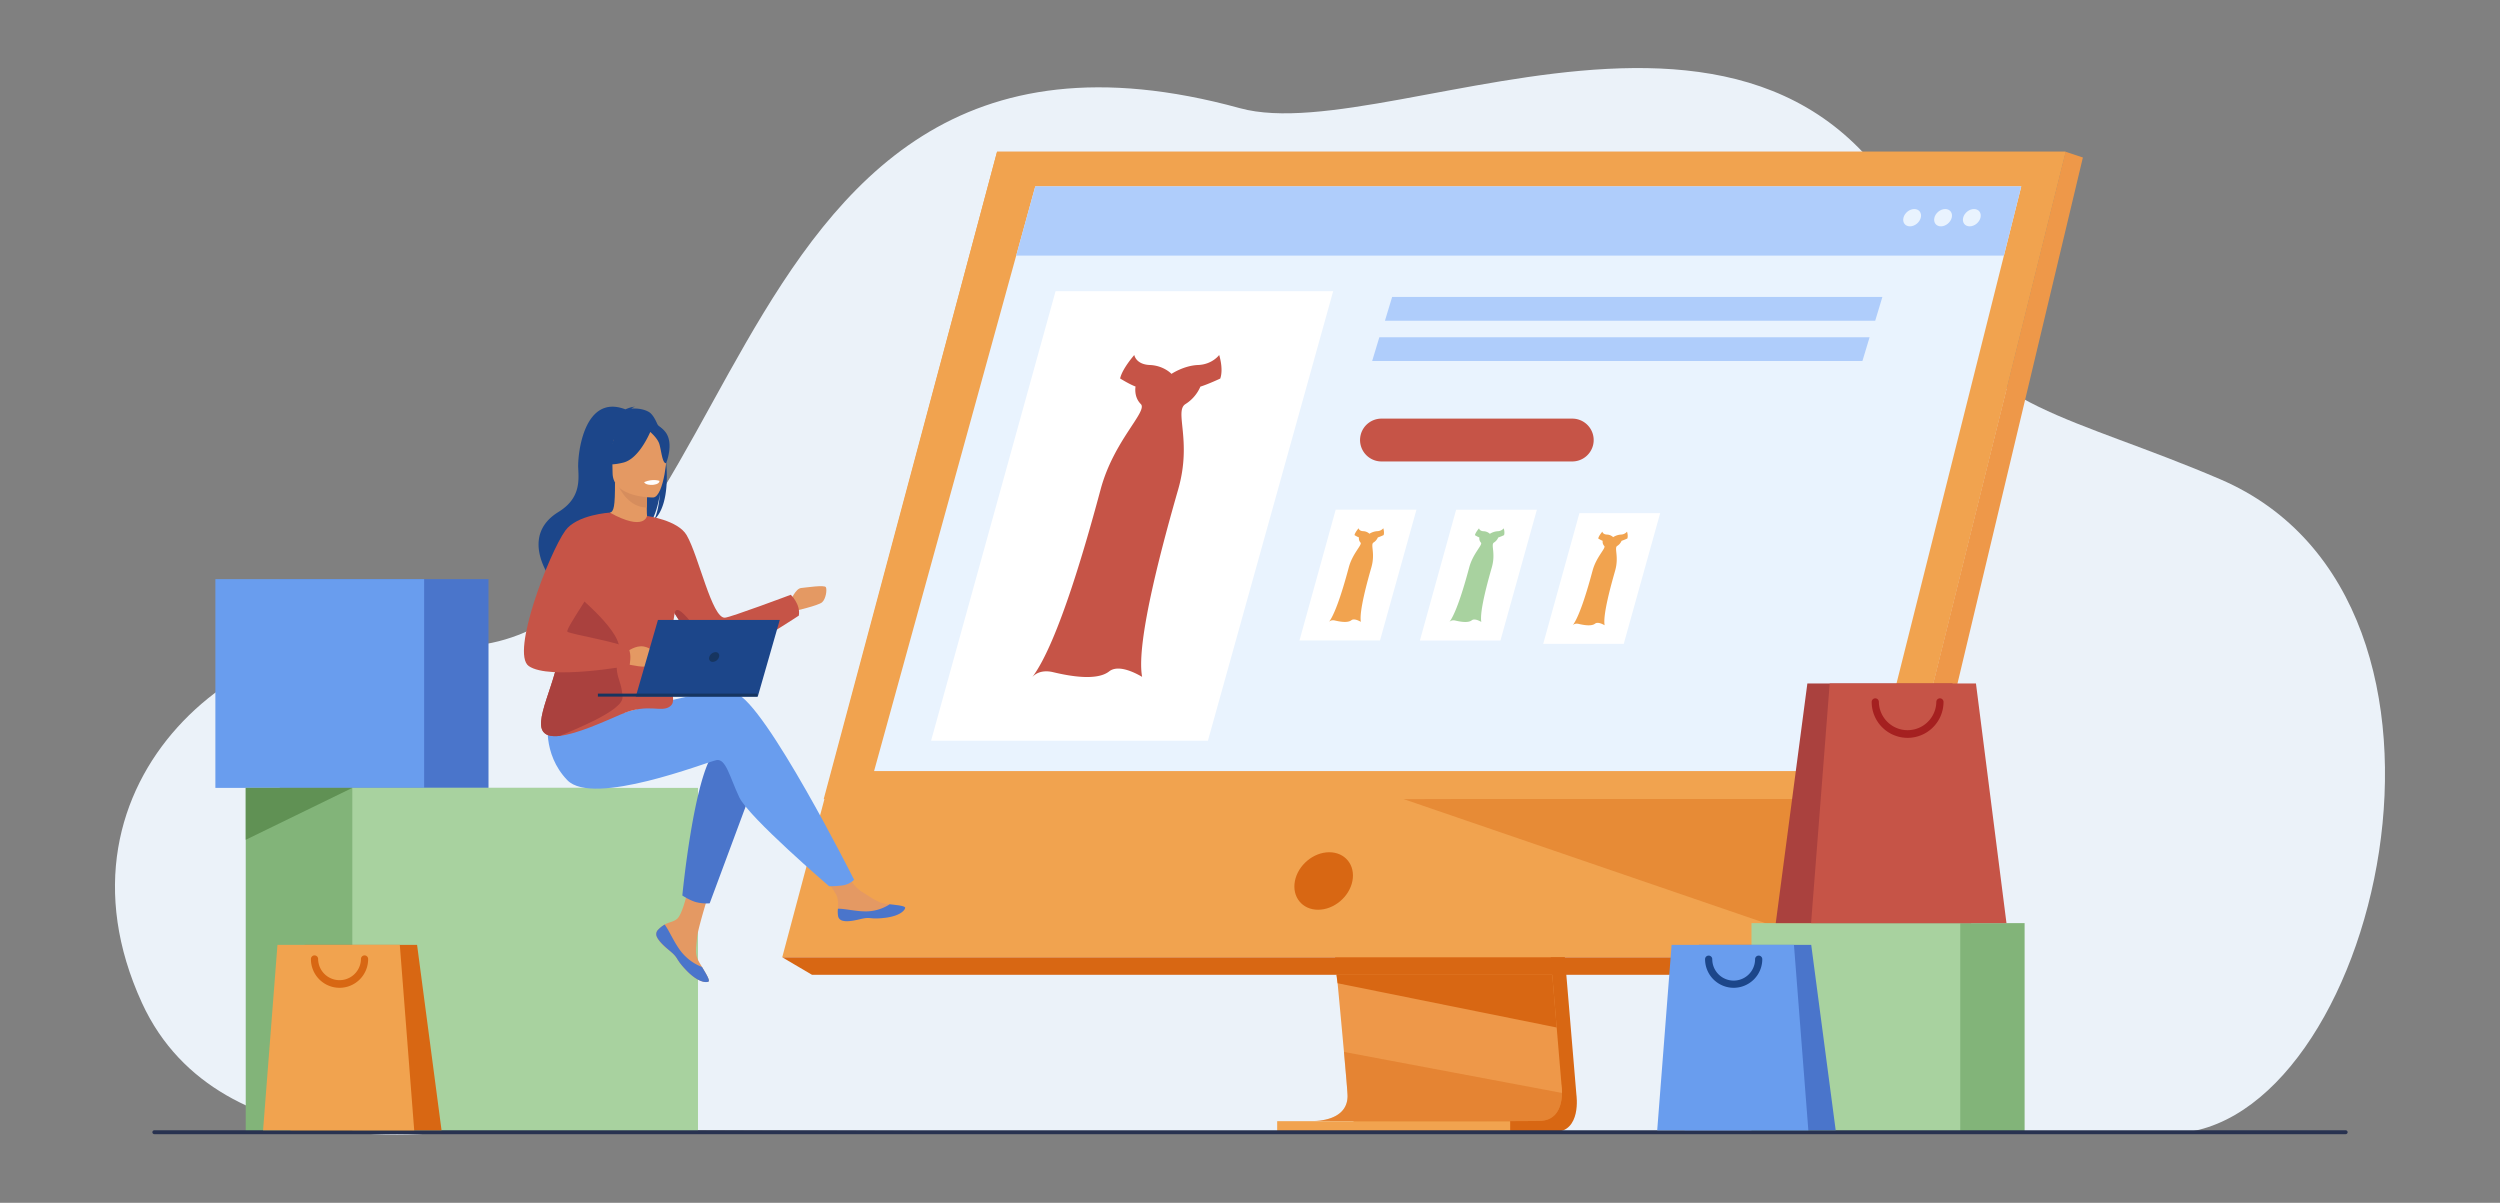 <svg id="Layer_1" data-name="Layer 1" xmlns="http://www.w3.org/2000/svg" width="3000" height="1443.33" viewBox="0 0 3000 1443.33">
  <rect x="0" y="0" width="3000" height="1443.33" fill="#808080" stroke="none"/>
  <defs>
    <style>
      .cls-1 {
        fill: #ebf2f9;
      }

      .cls-2, .cls-5 {
        fill: #d86713;
      }

      .cls-3 {
        fill: #ee9849;
      }

      .cls-4 {
        fill: #f1a34f;
      }

      .cls-5 {
        opacity: 0.4;
      }

      .cls-6 {
        fill: #e9f3fe;
      }

      .cls-7 {
        fill: #afcdfb;
      }

      .cls-8 {
        fill: #4a75cb;
      }

      .cls-9 {
        fill: #699dee;
      }

      .cls-10 {
        fill: #82b479;
      }

      .cls-11 {
        fill: #a8d29f;
      }

      .cls-12 {
        fill: #609154;
      }

      .cls-13 {
        fill: #e49963;
      }

      .cls-14 {
        fill: #1c468a;
      }

      .cls-15 {
        fill: #d68d5d;
      }

      .cls-16 {
        fill: #c65447;
      }

      .cls-17 {
        fill: #fff;
      }

      .cls-18 {
        fill: #aa413e;
      }

      .cls-19 {
        fill: #163560;
      }

      .cls-20 {
        fill: #283250;
      }

      .cls-21 {
        fill: #a52020;
      }
    </style>
  </defs>
  <g>
    <path class="cls-1" d="M561.68,1355.15s-296.87,54.52-391.37-151.74C47.7,935.82,299.59,732.92,492.78,770.73c421,82.37,319.59-826.36,995.17-640.9,190,52.15,703.23-257.64,846.38,239.08C2368.37,487,2489,500,2664,575c342.64,146.68,186,782.63-58.86,785.13S561.68,1355.15,561.68,1355.15Z"/>
    <g>
      <path class="cls-2" d="M1830.07,580.93l61.64,733s6.46,44.43-26.59,44.51c-54.34.13-270.47,0-270.47,0s40.9-9.25,40.4-30.06c-.58-24.53-72-754.37-72-754.37Z"/>
      <path class="cls-3" d="M1577.11,1345.12c10.69,0,217.12.68,270,0,23.06-.29,27.11-20.51,27.3-33.59a66.31,66.31,0,0,0-.7-10.91l-1.6-19-4.09-48.56-3.61-42.9-4.64-55.13-3.9-46.52-43.8-520.84L1545,560.69s30.1,305.44,51.39,527.77c2.38,24.77,4.64,48.52,6.73,70.69q1,10.62,2,20.74c2,21,3.78,40.35,5.35,57.41.83,9,1.59,17.34,2.28,25,2.72,30,4.31,49.13,4.33,52.77a31,31,0,0,1-.52,5.94C1612.18,1344.36,1581.13,1345.12,1577.11,1345.12Z"/>
      <polygon class="cls-4" points="1196.47 182.07 2478.64 182.07 2328.49 785.22 2307.93 867.82 2237.99 1148.75 938.69 1148.75 1196.47 182.07"/>
      <polygon class="cls-3" points="2478.65 182.07 2499.46 189 2265.66 1169.74 2237.99 1148.76 2478.65 182.07"/>
      <polygon class="cls-2" points="2265.66 1169.74 974.36 1169.74 938.7 1148.76 2237.99 1148.76 2265.66 1169.74"/>
      <rect class="cls-4" x="1532.61" y="1345.41" width="279.59" height="13.29"/>
      <polygon class="cls-2" points="1603.68 1169.73 1605.12 1179.89 1868.06 1233.01 1864.45 1190.11 1862.73 1169.73 1603.68 1169.73"/>
      <path class="cls-5" d="M1577.11,1345.12c10.69,0,217.12.68,270,0,23.06-.29,27.11-20.51,27.3-33.59l-261.7-49.24c2.72,30,4.31,49.13,4.33,52.77a31,31,0,0,1-.52,5.94C1612.18,1344.36,1581.13,1345.12,1577.11,1345.12Z"/>
      <polygon class="cls-5" points="1684.12 958.85 2237.99 1148.76 2285.29 958.73 1684.12 958.85"/>
      <polygon class="cls-4" points="1196.47 182.07 2478.65 182.07 2285.41 958.73 988.43 958.98 1196.47 182.07"/>
    </g>
    <path class="cls-2" d="M1553.9,1057.19c3.7-19,22.15-34.5,41.2-34.5s31.5,15.45,27.8,34.5-22.16,34.5-41.21,34.5S1550.19,1076.24,1553.9,1057.19Z"/>
    <polygon class="cls-6" points="1048.9 925.31 2249.41 925.31 2385.37 383.71 2395.79 342.18 2404.68 306.75 2425.53 223.68 1242.33 223.68 1219.43 306.75 1209.66 342.18 1198.22 383.71 1048.9 925.31"/>
    <polygon class="cls-7" points="1242.33 223.68 2425.53 223.68 2404.68 306.75 1219.43 306.75 1242.33 223.68"/>
    <g>
      <path class="cls-6" d="M2368.79,250.84c5.74,0,9.23,4.65,7.8,10.38s-7.24,10.39-13,10.39-9.22-4.65-7.79-10.39S2363.06,250.84,2368.79,250.84Z"/>
      <path class="cls-6" d="M2334.29,250.84c5.73,0,9.22,4.65,7.79,10.38s-7.23,10.39-13,10.39-9.22-4.65-7.8-10.39S2328.55,250.84,2334.29,250.84Z"/>
      <path class="cls-6" d="M2284.16,261.22c1.43-5.73,7.24-10.38,13-10.38s9.22,4.65,7.79,10.38-7.24,10.39-13,10.39S2282.73,267,2284.16,261.22Z"/>
    </g>
    <g>
      <rect class="cls-8" x="335.7" y="694.96" width="250.51" height="250.51" transform="translate(921.91 1640.43) rotate(180)"/>
      <rect class="cls-9" x="258.46" y="694.96" width="250.51" height="250.51" transform="translate(767.43 1640.43) rotate(180)"/>
    </g>
    <g>
      <rect class="cls-10" x="2179.03" y="1107.76" width="250.51" height="250.51" transform="translate(4608.56 2466.02) rotate(180)"/>
      <rect class="cls-11" x="2101.79" y="1107.76" width="250.51" height="250.51" transform="translate(4454.08 2466.02) rotate(180)"/>
    </g>
    <g>
      <g>
        <rect class="cls-10" x="294.88" y="945.47" width="414.8" height="414.8"/>
        <rect class="cls-11" x="422.78" y="945.47" width="414.8" height="414.8"/>
      </g>
      <polygon class="cls-12" points="422.77 945.47 294.88 1007.75 294.88 945.47 422.77 945.47"/>
    </g>
    <g>
      <g>
        <path class="cls-13" d="M789.43,1116a7.39,7.39,0,0,0-1.32,7.92,0,0,0,0,0,0,0c1.91,5.28,8.21,11.17,15.54,17,.94.76,1.77,1.45,2.5,2.08l.56.5.43.39c6.83,6.3,4.26,7.75,16.53,20.53,14,14.56,23.64,14.82,26.38,13.5,2.32-1.13-2.39-8.86-7.61-17.54-.26-.42-.5-.84-.76-1.27-.7-1.15-1.39-2.32-2.08-3.48-6.12-10.45-4.55-15.35-3.1-30.9,1.18-12.64,19.66-70.6,19.66-70.6l-26.82-4.62s-8.08,46.15-17,53.26c-4.76,3.79-10.09,3.84-14.66,6.65-.33.19-.64.39-1,.6A35.23,35.23,0,0,0,789.43,1116Z"/>
        <path class="cls-8" d="M789.43,1116a7.39,7.39,0,0,0-1.32,7.92,0,0,0,0,0,0,0c2.33,5.27,8.48,11.13,15.57,17,.92.77,1.74,1.47,2.47,2.13l.56.5.43.39c6.83,6.3,4.26,7.75,16.53,20.53,14,14.56,23.64,14.82,26.38,13.5,2.32-1.13-2.39-8.86-7.61-17.54a59.56,59.56,0,0,1-25-18.39c-8.43-10.75-14-24.57-19.79-32.57-.33.19-.64.39-1,.6A35.23,35.23,0,0,0,789.43,1116Z"/>
        <path class="cls-13" d="M1005.72,1099.26c1.66,8.28,13.46,6.9,26.65,3.68s10.05.61,28.82-1.47,24.45-9.08,25-11.87c.51-2.47-8.76-3.35-18.71-4.49l-3.76-.45c-11.23-1.41-19.45-8.66-29.65-14.61-9.67-5.63-24.09-28.6-24.09-28.6l-25.73,2s13.5,20.51,18.73,29.43c3.07,5.24,2.91,12.18,2.52,17.54A32.85,32.85,0,0,0,1005.72,1099.26Z"/>
        <path class="cls-8" d="M1032.37,1102.94c13.18-3.22,10.05.61,28.82-1.47s24.45-9.08,25-11.87c.51-2.47-8.76-3.35-18.71-4.49l-.09.19a52.86,52.86,0,0,1-26.88,8.35c-12.73.31-26.21-3.33-35-3.19a32.85,32.85,0,0,0,.2,8.8C1007.38,1107.54,1019.18,1106.16,1032.37,1102.94Z"/>
        <path class="cls-13" d="M948.45,721.25s6.14-15,12.88-15.64,28.21-4,29.74-.92,0,14.1-4.6,18.09-33.11,10.42-33.11,10.42Z"/>
        <path class="cls-8" d="M907.09,934.69,851.62,1084a50.92,50.92,0,0,1-16.69-1.53c-7.52-2.17-16.13-7.86-16.13-7.86s13.76-143.33,39-173.14S907.09,934.69,907.09,934.69Z"/>
        <path class="cls-9" d="M687.7,874.3s159.38-53.89,194.93-42.43,142.27,223.81,142.27,223.81-2.41,3.21-9,5.67c-6.12,2.3-20.92,2.15-20.92,2.15s-96.32-82.56-107.78-106.64-16.06-47-27.52-44.72-147.92,56.19-178.88,24.08S658,862.4,658,862.4Z"/>
        <path class="cls-14" d="M785.1,623.59c2.54-5.26,5.39-14.59,6.78-31.23-.21,1.65-3.08,22.64-11.15,34.52-33.15,21.76-96.68,94.42-95.42,108.19,0,0-22.38-38-22.77-38.18,0,0-41.28-52.49,7.65-82.56,24.86-15.29,24.74-34.9,23.7-51.94s6.78-90.38,56.59-71.19c0,0,8-3.55,11.58-3a9.79,9.79,0,0,0-4.42,2.1c5.78-.34,14,.08,20.92,4C796.83,504.66,813.17,597.75,785.1,623.59Z"/>
        <path class="cls-13" d="M778.77,628c.16.07-16,8.47-28.17,5.14-11.44-3.12-18.92-18-18.76-18,4.85-1,6.24-7.62,6.14-36.23l2.19.43,36.83,7.3s-.84,11.59-.86,22.51C776.11,618.28,776.67,627,778.77,628Z"/>
        <path class="cls-15" d="M777,586.61s-.84,11.59-.86,22.51c-20.61-.58-31.51-19.38-36-29.81Z"/>
        <path class="cls-14" d="M736.37,575.3s-10.8-17.06-13.39-31.65c-1.86-10.42,3.45-49,42.26-43.47a52.72,52.72,0,0,1,21.86,8.26c8.42,5.69,20.58,18,7,51.67l-3.53,11.39Z"/>
        <path class="cls-13" d="M783.88,597s-48.76.8-48.79-29.57-6.35-50.73,24.78-52.53,37.19,9.79,39.67,19.92S796.57,596,783.88,597Z"/>
        <path class="cls-14" d="M737.84,520.51s33.3-22.77,43.84-7c3.2-2.74,8.89-4.72,16.41,4.4,11.3,13.7,1.25,37.92,1.25,37.92-4.65.54-5.74-15.38-8.17-23.12-1.83-5.83-7.95-11.79-10.85-14.37-4.25,9.6-16,32.55-32.08,36.69-20.49,5.27-29.38-.22-29.38-.22A58,58,0,0,0,737.84,520.51Z"/>
        <path class="cls-16" d="M650.31,875.14c2.63,7.3,10.7,9.18,21.51,7.91,20.61-2.4,51.22-16.24,73.29-25.81,33.63-14.58,48.92-.88,59.62-10.16s-12.23-29.92,7.65-125.73c6.74-32.49-36-102.2-36-102.2s-3,18.89-44.59-4c-.21-.11-17.53,23-33,52.33-17.08,32.4-33.44,71.53-28.63,91.7C679.36,797.59,642.67,853.93,650.31,875.14Z"/>
        <path class="cls-16" d="M776.43,619.15,801.6,722.56s3.13,5.58,8,13.52c11.54,18.66,32.89,50.34,46.56,53.56,6.74,1.59,21.08-4,36.95-12,30-15.16,65.49-38.92,65.49-38.92,2.29-13.76-9.68-25-9.68-25s-71.86,27-79,27.52c-15.56,1.11-31.39-74-45.93-99C813.53,624.14,776.43,619.15,776.43,619.15Z"/>
        <path class="cls-17" d="M773,578.53s.91,3.86,10.51,3.27c0,0,8.06-.5,7.81-4.74C791.36,577.06,783.55,574,773,578.53Z"/>
        <path class="cls-18" d="M650.31,875.14c2.63,7.3,10.7,9.18,21.51,7.91,14.26-6.21,75.88-30.09,75.2-46.26-1-23.95-11.85-24.72-4.21-54.28C749,758.77,692,714.64,682.93,705c-17.08,32.4-17.55,33.93-12.74,54.1C679.36,797.59,642.67,853.93,650.31,875.14Z"/>
        <path class="cls-18" d="M809.65,736.08c11.54,18.66,32.89,50.34,46.56,53.56,6.74,1.59,21.08-4,36.95-12-11.58,3-22.83,2.91-33.77,1.85-11.85-1.14-15.29-15.67-34-37.46C813.23,727.87,810.25,731.42,809.65,736.08Z"/>
        <path class="cls-13" d="M752.56,781.94s10.32-8,20.07-6.12,14.52,8.6,14.14,11.66-5.54,11.66-13,12.42-28.66-4.58-28.66-4.58Z"/>
        <path class="cls-16" d="M731.84,615.11s-39.74,2.45-53.5,21.64c-19.37,27-65.85,147.16-43.83,162.52,24.8,17.29,120.92-.51,120.92-.51s2.93-13.7-1.15-20.33S684,761.11,680.89,758.05s38.22-59.63,38.22-68.81S731.84,615.11,731.84,615.11Z"/>
      </g>
      <g>
        <g>
          <polygon class="cls-14" points="762.93 835.93 909.32 835.93 935.71 743.9 789.55 743.9 762.93 835.93"/>
          <rect class="cls-19" x="717.44" y="832.34" width="191.37" height="3.59" transform="translate(1626.26 1668.27) rotate(180)"/>
        </g>
        <path class="cls-19" d="M862.83,788.42c.93-3.24-.94-5.86-4.17-5.86a8.39,8.39,0,0,0-7.54,5.86c-.93,3.23.94,5.86,4.18,5.86A8.39,8.39,0,0,0,862.83,788.42Z"/>
      </g>
    </g>
    <path class="cls-20" d="M185.2,1361H2814.8a2.34,2.34,0,0,0,2.34-2.34h0a2.35,2.35,0,0,0-2.34-2.35H185.2a2.35,2.35,0,0,0-2.34,2.35h0A2.34,2.34,0,0,0,185.2,1361Z"/>
    <g>
      <polygon class="cls-2" points="529.86 1356.35 348.5 1356.35 365.78 1133.86 500.5 1133.86 529.86 1356.35"/>
      <polygon class="cls-4" points="497.05 1356.35 315.69 1356.35 332.96 1133.86 479.77 1133.86 497.05 1356.35"/>
      <path class="cls-2" d="M407.45,1185.36A34.37,34.37,0,0,1,373.12,1151a4.32,4.32,0,1,1,8.63,0,25.7,25.7,0,0,0,51.39,0,4.32,4.32,0,1,1,8.63,0A34.36,34.36,0,0,1,407.45,1185.36Z"/>
    </g>
    <g>
      <polygon class="cls-8" points="2202.83 1356.35 2021.47 1356.35 2038.74 1133.86 2173.47 1133.86 2202.83 1356.35"/>
      <polygon class="cls-9" points="2170.01 1356.35 1988.65 1356.35 2005.92 1133.86 2152.74 1133.86 2170.01 1356.35"/>
      <path class="cls-14" d="M2080.41,1185.36a34.37,34.37,0,0,1-34.33-34.33,4.32,4.32,0,1,1,8.64,0,25.69,25.69,0,0,0,51.38,0,4.32,4.32,0,1,1,8.64,0A34.37,34.37,0,0,1,2080.41,1185.36Z"/>
    </g>
    <g>
      <polygon class="cls-18" points="2130.89 1107.76 2365.34 1107.76 2343.01 820.12 2168.84 820.12 2130.89 1107.76"/>
      <polygon class="cls-16" points="2173.31 1107.76 2407.77 1107.76 2371.14 820.12 2195.64 820.12 2173.31 1107.76"/>
      <path class="cls-21" d="M2289.15,885.43A43.16,43.16,0,0,1,2246,842.32a4.32,4.32,0,0,1,8.64,0,34.48,34.48,0,0,0,68.95,0,4.32,4.32,0,0,1,8.64,0A43.16,43.16,0,0,1,2289.15,885.43Z"/>
    </g>
    <g>
      <polygon class="cls-17" points="1449.49 888.9 1117.28 888.9 1266.69 349.4 1599.81 349.4 1449.49 888.9"/>
      <path class="cls-16" d="M1362.66,463.85s-2.43,12.33,6.31,21-32.41,43.67-48.14,102.13c-15.61,58-50.56,183.95-82.17,225.69,2.11-2.55,9.69-9.78,25.33-6,18.81,4.49,52.09,10.77,67-1,10.48-8.28,29.25.53,39.57,6.56-8-42.26,26.76-167.36,43.32-225.16,16.76-58.46-5-93.46,8.6-102.13a46.34,46.34,0,0,0,18-21c9.28-2.84,23.82-9.67,23.82-9.67C1468.41,442.5,1463,426,1463,426s-8.15,11.34-25.3,12-31.92,10.67-31.92,10.67-9.2-10-26-10.67-18.63-12-18.63-12-14.56,16.51-17,28.19C1344.21,454.18,1355,461,1362.66,463.85Z"/>
    </g>
    <g>
      <polygon class="cls-17" points="1656.01 768.57 1559.37 768.57 1602.83 611.63 1699.74 611.63 1656.01 768.57"/>
      <path class="cls-4" d="M1630.75,644.93a7.25,7.25,0,0,0,1.84,6.11c2.54,2.52-9.43,12.7-14,29.7s-14.7,53.52-23.9,65.66c.61-.74,2.82-2.85,7.37-1.76,5.47,1.31,15.15,3.13,19.5-.31,3-2.4,8.51.16,11.51,1.91-2.33-12.29,7.79-48.68,12.61-65.5,4.87-17-1.44-27.18,2.5-29.7a13.56,13.56,0,0,0,5.23-6.11,69.06,69.06,0,0,0,6.93-2.82c1.18-3.39-.39-8.2-.39-8.2a9.76,9.76,0,0,1-7.36,3.5,20,20,0,0,0-9.28,3.1,11.37,11.37,0,0,0-7.56-3.1c-4.88-.2-5.42-3.5-5.42-3.5s-4.24,4.81-4.94,8.2A36.63,36.63,0,0,0,1630.75,644.93Z"/>
    </g>
    <g>
      <polygon class="cls-17" points="1800.52 768.63 1703.88 768.63 1747.35 611.69 1844.25 611.69 1800.52 768.63"/>
      <path class="cls-11" d="M1775.26,645a7.29,7.29,0,0,0,1.84,6.11c2.54,2.52-9.43,12.7-14,29.71s-14.7,53.51-23.9,65.65c.62-.74,2.82-2.85,7.37-1.76,5.47,1.31,15.15,3.14,19.51-.3,3-2.41,8.5.15,11.51,1.91-2.34-12.3,7.78-48.69,12.6-65.5,4.87-17-1.44-27.19,2.5-29.71a13.5,13.5,0,0,0,5.23-6.11,69.06,69.06,0,0,0,6.93-2.82c1.19-3.39-.38-8.19-.38-8.19a9.76,9.76,0,0,1-7.36,3.49,20.11,20.11,0,0,0-9.29,3.1,11.34,11.34,0,0,0-7.56-3.1c-4.88-.19-5.42-3.49-5.42-3.49s-4.23,4.8-4.93,8.19A36.3,36.3,0,0,0,1775.26,645Z"/>
    </g>
    <g>
      <polygon class="cls-17" points="1948.49 772.66 1851.85 772.66 1895.31 615.72 1992.22 615.72 1948.49 772.66"/>
      <path class="cls-4" d="M1923.23,649a7.25,7.25,0,0,0,1.84,6.11c2.54,2.52-9.43,12.7-14,29.71s-14.71,53.51-23.9,65.65c.61-.74,2.82-2.85,7.37-1.76,5.47,1.31,15.15,3.14,19.5-.3,3-2.41,8.51.15,11.51,1.91-2.33-12.3,7.79-48.69,12.61-65.5,4.87-17-1.45-27.19,2.5-29.71a13.5,13.5,0,0,0,5.23-6.11,70,70,0,0,0,6.93-2.81c1.18-3.4-.39-8.2-.39-8.2a9.76,9.76,0,0,1-7.36,3.49,20,20,0,0,0-9.28,3.1,11.37,11.37,0,0,0-7.56-3.1c-4.88-.19-5.42-3.49-5.42-3.49s-4.24,4.8-4.94,8.2A37,37,0,0,0,1923.23,649Z"/>
    </g>
    <path class="cls-16" d="M1886.69,553.75H1657.78A25.72,25.72,0,0,1,1633.05,521h0a25.72,25.72,0,0,1,24.73-18.66h228.91a25.72,25.72,0,0,1,24.74,32.77h0A25.73,25.73,0,0,1,1886.69,553.75Z"/>
    <polygon class="cls-7" points="2250.26 384.86 1661.94 384.86 1670.55 356.36 2258.86 356.36 2250.26 384.86"/>
    <polygon class="cls-7" points="2234.9 433.22 1646.59 433.22 1655.2 404.72 2243.51 404.72 2234.9 433.22"/>
  </g>
</svg>
